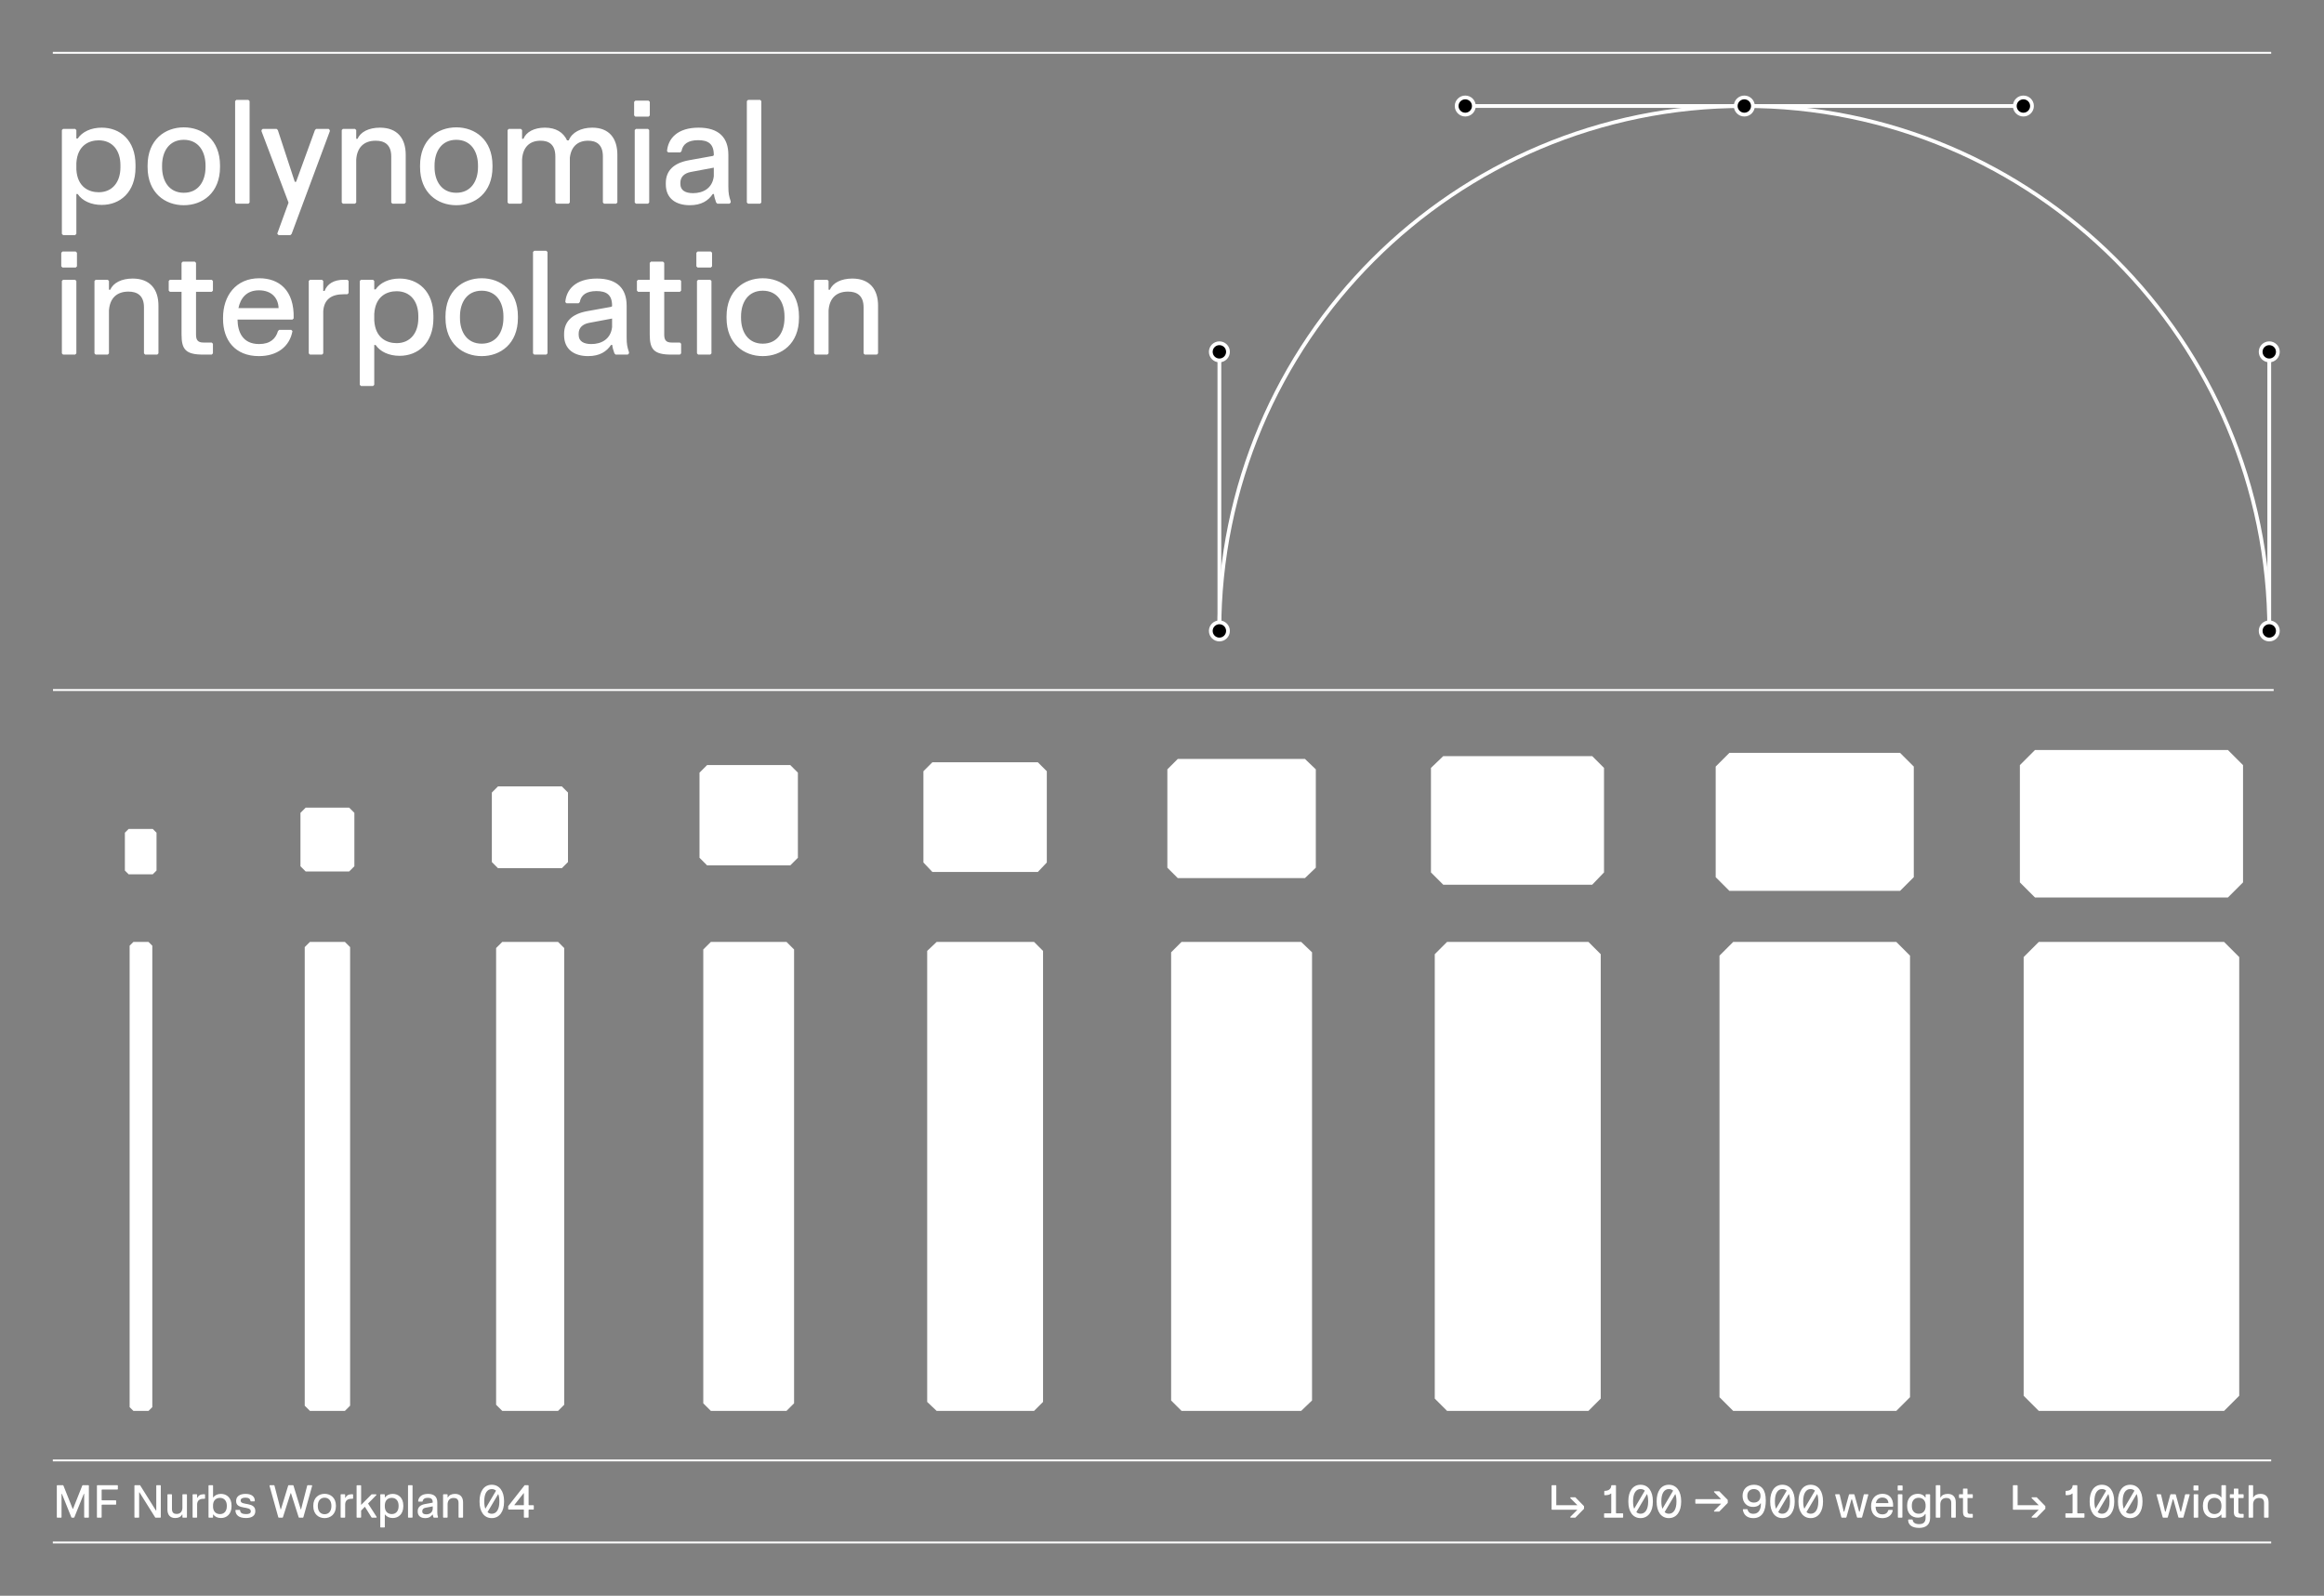 <?xml version="1.0" encoding="UTF-8"?>
<svg id="Calque_1" data-name="Calque 1" xmlns="http://www.w3.org/2000/svg" xmlns:xlink="http://www.w3.org/1999/xlink" viewBox="0 0 616 423">
  <rect x="0" y="0" width="616" height="423" fill="#808080" stroke="none"/>
  <defs>
    <style>
      .cls-1 {
        clip-path: url(#clippath);
      }

      .cls-2, .cls-3, .cls-4, .cls-5 {
        fill: none;
      }

      .cls-2, .cls-6, .cls-7 {
        stroke-width: 0px;
      }

      .cls-3 {
        stroke-width: .51px;
      }

      .cls-3, .cls-4, .cls-5 {
        stroke: #fff;
      }

      .cls-8 {
        clip-path: url(#clippath-1);
      }

      .cls-9 {
        clip-path: url(#clippath-4);
      }

      .cls-10 {
        clip-path: url(#clippath-3);
      }

      .cls-11 {
        clip-path: url(#clippath-2);
      }

      .cls-4 {
        stroke-width: .5px;
      }

      .cls-7 {
        fill: #fff;
      }
    </style>
    <clipPath id="clippath">
      <rect class="cls-2" width="616" height="423"/>
    </clipPath>
    <clipPath id="clippath-1">
      <rect class="cls-2" width="616" height="423"/>
    </clipPath>
    <clipPath id="clippath-2">
      <rect class="cls-2" width="616" height="423"/>
    </clipPath>
    <clipPath id="clippath-3">
      <rect class="cls-2" width="616" height="423"/>
    </clipPath>
    <clipPath id="clippath-4">
      <rect class="cls-2" width="616" height="423"/>
    </clipPath>
  </defs>
  <g class="cls-1">
    <path class="cls-7" d="M535.39,233.9l4.01,4.01h51.13l4.01-4.01v-31.08l-4.01-4.01h-51.13l-4.01,4.01v31.08ZM540.4,374h49.12l4.01-4.01v-116.29l-4.01-4.01h-49.12l-4.01,4.01v116.29l4.01,4.01ZM454.76,232.52l3.63,3.63h45.24l3.64-3.63v-29.32l-3.64-3.63h-45.24l-3.63,3.63v29.32ZM459.4,374h43.24l3.63-3.63v-117.05l-3.63-3.63h-43.24l-3.63,3.63v117.05l3.63,3.63ZM379.29,231.26l3.26,3.26h39.48l3.13-3.26v-27.7l-3.13-3.13h-39.48l-3.26,3.13v27.7ZM383.56,374h37.47l3.26-3.26v-117.8l-3.26-3.26h-37.47l-3.26,3.26v117.8l3.26,3.26ZM309.42,230.01l2.76,2.76h33.71l2.88-2.76v-26.07l-2.88-2.76h-33.71l-2.76,2.76v26.07ZM313.18,374h31.71l2.88-2.76v-118.8l-2.88-2.76h-31.71l-2.76,2.76v118.8l2.76,2.76ZM244.76,228.63l2.38,2.51h27.95l2.38-2.51v-24.19l-2.38-2.38h-27.95l-2.38,2.38v24.19ZM248.27,374h25.82l2.38-2.38v-119.55l-2.38-2.38h-25.82l-2.51,2.38v119.55l2.51,2.38ZM185.41,227.38l2.01,2.01h22.06l2.01-2.01v-22.56l-2.01-2.01h-22.06l-2.01,2.01v22.56ZM188.42,374h20.05l2.01-2.01v-120.3l-2.01-2.01h-20.05l-2.01,2.01v120.3l2.01,2.01ZM130.37,228.51l1.63,1.63h16.92l1.63-1.63v-18.42l-1.63-1.63h-16.92l-1.63,1.63v18.42ZM133.13,374h14.79l1.63-1.63v-121.06l-1.63-1.63h-14.79l-1.63,1.63v121.06l1.63,1.63ZM79.64,229.63l1.38,1.38h11.53l1.38-1.38v-14.16l-1.38-1.38h-11.53l-1.38,1.38v14.16ZM82.15,374h9.27l1.38-1.38v-121.56l-1.38-1.38h-9.27l-1.38,1.38v121.56l1.38,1.38ZM33.1,230.76l1,1h6.39l1-1v-10.02l-1-1h-6.39l-1,1v10.02ZM35.36,374h4.01l1-1v-122.31l-1-1h-4.01l-1,1v122.31l1,1Z"/>
    <line class="cls-4" x1="602" y1="387.13" x2="14" y2="387.13"/>
    <line class="cls-4" x1="602" y1="408.88" x2="14" y2="408.88"/>
    <g class="cls-8">
      <path class="cls-7" d="M600.21,402.3h1l.1-.1v-3.95c0-1.36-.69-2.25-2.14-2.25-.91,0-1.61.35-1.85.92h-.11v-3.12l-.1-.1h-1l-.1.1v8.4l.1.1h1l.1-.1v-3.55c.07-1.03.66-1.57,1.61-1.57.69,0,1.29.29,1.29,1.31v3.81l.1.1ZM593.91,402.3h.69l.1-.1v-.8l-.1-.1h-.69c-.47,0-.61-.23-.61-.66v-3.54h1.3l.1-.1v-.8l-.1-.1h-1.3v-1.4l-.1-.1h-1l-.1.1v1.4h-.96l-.1.1v.8l.1.1h.96v3.54c0,1.24.35,1.66,1.8,1.66M585.16,399.29v-.2c0-1.17.63-2.04,1.8-2.04.79,0,1.76.4,1.85,1.88v.54c-.09,1.48-1.06,1.88-1.85,1.88-1.17,0-1.8-.89-1.8-2.06M586.71,402.4c.89,0,1.61-.34,1.99-.9h.11v.7l.1.1h1l.1-.1v-8.4l-.1-.1h-1l-.1.1v3.1h-.11c-.38-.56-1.1-.9-1.99-.9-1.51,0-2.8,1.02-2.8,3.09v.2c0,2.07,1.29,3.11,2.8,3.11M581.41,394.99l.1.1h1.1l.1-.1v-1.12l-.1-.1h-1.1l-.1.1v1.12ZM581.56,402.3h1l.1-.1v-6l-.1-.1h-1l-.1.1v6l.1.1ZM577.51,402.3h1.13l.1-.1,1.67-6-.1-.1h-1.02l-.1.1-1.08,4.49h-.15l-1.24-4.49-.1-.1h-1.25l-.1.1-1.24,4.49h-.15l-1.07-4.49-.1-.1h-1.01l-.1.1,1.65,6,.1.1h1.14l.1-.1,1.33-4.74h.15l1.33,4.74.1.1ZM563.5,400.84l2.84-4.81c.19.49.3,1.12.3,1.86v.2c0,2.01-.77,3.17-2.01,3.17-.44,0-.82-.15-1.12-.43M562.64,398.1v-.2c0-2.03.76-3.18,1.99-3.18.44,0,.82.14,1.13.42l-2.83,4.8c-.19-.49-.29-1.11-.29-1.84M564.62,402.42c2.09,0,3.27-1.8,3.27-4.32v-.2c0-2.53-1.18-4.32-3.27-4.32s-3.23,1.8-3.23,4.32v.2c0,2.53,1.14,4.32,3.23,4.32M556,400.84l2.84-4.81c.19.49.3,1.12.3,1.86v.2c0,2.01-.77,3.17-2.01,3.17-.44,0-.82-.15-1.13-.43M555.14,398.1v-.2c0-2.03.76-3.18,1.99-3.18.44,0,.82.14,1.13.42l-2.83,4.8c-.19-.49-.29-1.11-.29-1.84M557.12,402.42c2.09,0,3.27-1.8,3.27-4.32v-.2c0-2.53-1.18-4.32-3.27-4.32s-3.23,1.8-3.23,4.32v.2c0,2.53,1.14,4.32,3.23,4.32M547.56,402.3h4.85l.1-.1v-.95l-.1-.1h-1.7l-.1-.1v-7.25l-.1-.1h-1.05l-.1.1c-.01.86-.7,1.41-1.75,1.4l-.1.1v.95l.1.1c.89,0,1.3-.12,1.65-.44h.1v5.14l-.1.1h-1.7l-.1.1v.95l.1.1ZM534.69,393.7h-1.05l-.1.1v6.3l.1.1h6.7v.05l-1.85,1.85v.1l.1.1h1.25l2.3-2.35v-.7l-2.3-2.35h-1.25l-.1.1v.1l1.85,1.85v.05h-5.55v-5.2l-.1-.1ZM522.12,402.3h.69l.1-.1v-.8l-.1-.1h-.69c-.47,0-.61-.23-.61-.66v-3.54h1.3l.1-.1v-.8l-.1-.1h-1.3v-1.4l-.1-.1h-1l-.1.1v1.4h-.96l-.1.1v.8l.1.1h.96v3.54c0,1.24.35,1.66,1.81,1.66M517.3,402.3h1l.1-.1v-3.95c0-1.36-.69-2.25-2.14-2.25-.91,0-1.61.35-1.85.92h-.11v-3.12l-.1-.1h-1l-.1.1v8.4l.1.1h1l.1-.1v-3.55c.07-1.03.66-1.57,1.61-1.57.69,0,1.29.29,1.29,1.31v3.81l.1.1ZM506.75,399.24v-.2c0-1.16.63-2.01,1.8-2.01.77,0,1.73.38,1.85,1.79v.66c-.12,1.42-1.07,1.78-1.85,1.78-1.17,0-1.8-.86-1.8-2.01M508.63,405.02c1.77,0,2.97-.78,2.97-2.72v-6.1l-.1-.1h-1l-.1.1v.73h-.11c-.38-.61-1.02-.95-1.94-.95-1.62,0-2.84,1.09-2.84,3.06v.2c0,1.97,1.22,3.06,2.84,3.06.92,0,1.57-.34,1.94-.95h.11v.97c0,1.22-.62,1.7-1.72,1.7-.96,0-1.62-.36-1.71-1.13l-.1-.1h-1l-.1.1c0,1.47,1.23,2.12,2.86,2.12M503,394.99l.1.1h1.1l.1-.1v-1.12l-.1-.1h-1.1l-.1.1v1.12ZM503.15,402.3h1l.1-.1v-6l-.1-.1h-1l-.1.1v6l.1.1ZM495.95,399.35c0,1.75.99,3.08,2.98,3.08,1.51,0,2.54-.79,2.77-2.08l-.1-.1h-1l-.1.1c-.18.63-.64,1.08-1.56,1.08-1.37,0-1.77-1.01-1.79-2.03h4.55l.1-.1c.06-2.36-1.24-3.32-2.84-3.32-1.95,0-3.01,1.46-3.01,3.27v.1ZM500.55,398.45h-3.33c.17-.81.66-1.48,1.7-1.48s1.6.63,1.62,1.48M492.33,402.3h1.13l.1-.1,1.67-6-.1-.1h-1.02l-.1.1-1.08,4.49h-.15l-1.24-4.49-.1-.1h-1.25l-.1.1-1.24,4.49h-.15l-1.07-4.49-.1-.1h-1.01l-.1.1,1.65,6,.1.1h1.14l.1-.1,1.33-4.74h.15l1.33,4.74.1.1ZM478.82,400.84l2.84-4.81c.19.49.3,1.12.3,1.86v.2c0,2.01-.77,3.17-2.01,3.17-.44,0-.82-.15-1.12-.43M477.96,398.1v-.2c0-2.03.76-3.18,1.99-3.18.44,0,.82.14,1.13.42l-2.83,4.8c-.19-.49-.29-1.11-.29-1.84M479.94,402.42c2.09,0,3.27-1.8,3.27-4.32v-.2c0-2.53-1.18-4.32-3.27-4.32s-3.23,1.8-3.23,4.32v.2c0,2.53,1.14,4.32,3.23,4.32M471.32,400.84l2.84-4.81c.19.49.3,1.12.3,1.86v.2c0,2.01-.77,3.17-2.01,3.17-.44,0-.82-.15-1.12-.43M470.46,398.1v-.2c0-2.03.76-3.18,1.99-3.18.44,0,.82.14,1.13.42l-2.83,4.8c-.19-.49-.29-1.11-.29-1.84M472.44,402.42c2.09,0,3.27-1.8,3.27-4.32v-.2c0-2.53-1.18-4.32-3.27-4.32s-3.23,1.8-3.23,4.32v.2c0,2.53,1.14,4.32,3.23,4.32M463.14,396.55v-.05c0-1.11.74-1.78,1.73-1.78.93,0,1.77.58,1.77,1.78v.05c0,1.14-.75,1.75-1.75,1.75-1.05,0-1.75-.64-1.75-1.75M464.92,393.58c-1.95,0-3.03,1.3-3.03,2.92v.05c0,1.8,1.21,3,2.95,2.9,1.03-.06,1.56-.52,1.8-.94h.1v.23c0,1.17-.44,2.54-1.99,2.54-.87,0-1.36-.42-1.54-1.13l-.1-.1h-1.05l-.1.1c.14,1.19.95,2.28,2.76,2.28,2.62,0,3.32-2.29,3.32-4.61v-.1c0-2.89-1.21-4.14-3.12-4.14M449.36,397.5v1l.1.1h6.7v.05l-1.85,1.85v.1l.1.1h1.29l2.21-2.25.05-.1v-.7l-.05-.1-2.21-2.25h-1.29l-.1.1v.1l1.85,1.85v.05h-6.7l-.1.1ZM441.22,400.84l2.84-4.81c.19.49.3,1.12.3,1.86v.2c0,2.01-.77,3.17-2.01,3.17-.44,0-.82-.15-1.12-.43M440.36,398.1v-.2c0-2.03.76-3.18,1.99-3.18.44,0,.82.14,1.13.42l-2.83,4.8c-.19-.49-.29-1.11-.29-1.84M442.34,402.42c2.09,0,3.27-1.8,3.27-4.32v-.2c0-2.53-1.18-4.32-3.27-4.32s-3.23,1.8-3.23,4.32v.2c0,2.53,1.14,4.32,3.23,4.32M433.72,400.84l2.84-4.81c.19.49.3,1.12.3,1.86v.2c0,2.01-.77,3.17-2.01,3.17-.44,0-.82-.15-1.12-.43M432.86,398.1v-.2c0-2.03.76-3.18,1.99-3.18.44,0,.82.14,1.13.42l-2.83,4.8c-.19-.49-.29-1.11-.29-1.84M434.84,402.42c2.09,0,3.27-1.8,3.27-4.32v-.2c0-2.53-1.18-4.32-3.27-4.32s-3.23,1.8-3.23,4.32v.2c0,2.53,1.14,4.32,3.23,4.32M425.28,402.3h4.85l.1-.1v-.95l-.1-.1h-1.7l-.1-.1v-7.25l-.1-.1h-1.05l-.1.1c-.01.86-.7,1.41-1.75,1.4l-.1.1v.95l.1.1c.89,0,1.3-.12,1.65-.44h.1v5.14l-.1.1h-1.7l-.1.1v.95l.1.1ZM412.41,393.7h-1.05l-.1.1v6.3l.1.1h6.7v.05l-1.85,1.85v.1l.1.1h1.25l2.3-2.35v-.7l-2.3-2.35h-1.25l-.1.1v.1l1.85,1.85v.05h-5.55v-5.2l-.1-.1Z"/>
      <path class="cls-7" d="M136.36,399.01v-.1l2.45-3.11h.05v3.11l-.05.1h-2.45ZM138.96,402.3h1.05l.1-.1v-1.94l.1-.1h1.18l.1-.1v-.95l-.1-.1h-1.18l-.1-.1v-5.11l-.1-.1h-.95l-4.36,5.56v.8l.1.1h4.01l.05.1v1.94l.1.1ZM129.22,400.84l2.84-4.81c.19.49.3,1.12.3,1.86v.2c0,2.01-.77,3.18-2.01,3.18-.44,0-.82-.15-1.12-.43M128.36,398.1v-.2c0-2.03.76-3.17,1.99-3.17.44,0,.82.14,1.13.42l-2.83,4.79c-.19-.49-.29-1.11-.29-1.84M130.34,402.42c2.09,0,3.27-1.8,3.27-4.32v-.2c0-2.53-1.18-4.32-3.27-4.32s-3.23,1.8-3.23,4.32v.2c0,2.53,1.14,4.32,3.23,4.32M121.64,402.3h1l.1-.1v-3.95c0-1.36-.69-2.25-2.14-2.25-.91,0-1.61.35-1.85.92h-.11v-.72l-.1-.1h-1l-.1.1v6l.1.1h1l.1-.1v-3.55c.07-1.03.66-1.57,1.61-1.57.69,0,1.29.29,1.29,1.31v3.81l.1.1ZM111.93,400.66v-.1c0-.47.31-.79.87-.89l1.9-.36v.71c-.12,1.01-.89,1.4-1.72,1.4-.64,0-1.05-.23-1.05-.76M114.89,402.2l.1.1h1.01l.1-.1v-.1c-.14-.42-.19-.63-.19-1.25v-2.6c0-1.41-.77-2.25-2.46-2.25-1.78,0-2.54.92-2.62,1.95l.1.1h1l.1-.1c.1-.59.56-.91,1.38-.91s1.29.3,1.29,1.21v.04l-.08.05-1.98.36c-1.25.23-1.92.85-1.92,1.89v.1c0,1.18.84,1.73,1.99,1.73.97,0,1.53-.38,1.9-.92h.1c.02.22.08.42.18.7M108.25,402.3h1l.1-.1v-8.4l-.1-.1h-1l-.1.1v8.4l.1.1ZM102,399.47v-.54c.09-1.48,1.06-1.88,1.85-1.88,1.17,0,1.8.88,1.8,2.04v.2c0,1.17-.63,2.06-1.8,2.06-.79,0-1.76-.4-1.85-1.88M104.1,402.4c1.51,0,2.8-1.04,2.8-3.11v-.2c0-2.07-1.29-3.09-2.8-3.09-.89,0-1.61.34-1.99.9h-.11v-.7l-.1-.1h-1l-.1.1v8.6l.1.1h1l.1-.1v-3.3h.11c.38.56,1.1.9,1.99.9M94.62,402.3h1l.1-.1v-1.77l1-1.02,1.73,2.79.13.11h1.16l.1-.1v-.1l-2.28-3.55,2.21-2.25v-.1l-.1-.1h-1.17l-2.78,2.82v-5.12l-.1-.1h-1l-.1.1v8.4l.1.1ZM90.39,402.3h1l.1-.1v-3.49c.07-1,.69-1.41,1.7-1.41h.3l.1-.1v-1l-.1-.1h-.3c-.82,0-1.37.34-1.59.92h-.11v-.82l-.1-.1h-1l-.1.1v6l.1.1ZM84.24,399.26v-.12c0-1.17.59-2.13,1.8-2.13s1.8.96,1.8,2.13v.12c0,1.17-.59,2.13-1.8,2.13s-1.8-.96-1.8-2.13M86.04,402.42c1.55,0,3-1.02,3-3.16v-.12c0-2.14-1.45-3.16-3-3.16s-3,1.02-3,3.16v.12c0,2.14,1.45,3.16,3,3.16M73.85,402.3h1.04l.1-.1,2.04-6.38h.1l2.04,6.38.1.1h1.04l.1-.1,2.32-8.3v-.1l-.1-.1h-1.1l-.1.1-1.62,6.28h-.1l-1.92-6.28-.1-.1h-1.2l-.1.1-1.92,6.28h-.1l-1.62-6.28-.1-.1h-1.1l-.1.1v.1l2.32,8.3.1.1ZM65.06,402.4c1.92.04,2.61-.8,2.61-1.77v-.1c0-2.53-3.88-1.34-3.88-2.73v-.07c0-.48.49-.74,1.29-.73.81.01,1.24.29,1.31.88l.09.1h.95l.11-.1c.03-1.09-.76-1.86-2.39-1.88-1.66-.03-2.56.73-2.56,1.84v.1c0,2.36,3.88,1.15,3.88,2.65v.07c0,.55-.57.71-1.31.7-.97-.02-1.49-.31-1.51-1.01l-.1-.1h-1.05l-.1.1c.04,1.33.99,2.01,2.65,2.04M56.47,399.56v-.71c.12-1.41,1.07-1.79,1.85-1.79,1.17,0,1.8.88,1.8,2.04v.2c0,1.17-.63,2.06-1.8,2.06-.78,0-1.73-.38-1.85-1.79M58.57,402.4c1.51,0,2.8-1.04,2.8-3.11v-.2c0-2.07-1.29-3.09-2.8-3.09-.89,0-1.61.34-1.99.9h-.11v-3.1l-.1-.1h-1l-.1.1v8.4l.1.1h1l.1-.1v-.7h.11c.38.56,1.1.9,1.99.9M51.15,402.3h1l.1-.1v-3.49c.07-1,.69-1.41,1.7-1.41h.3l.1-.1v-1l-.1-.1h-.3c-.82,0-1.37.34-1.59.92h-.11v-.82l-.1-.1h-1l-.1.1v6l.1.1ZM46.45,402.4c.88,0,1.56-.35,1.79-.92h.11v.72l.1.1h1l.1-.1v-6l-.1-.1h-1l-.1.1v3.56c-.06,1.02-.63,1.56-1.55,1.56-.66,0-1.22-.29-1.22-1.31v-3.81l-.1-.1h-1l-.1.1v3.95c0,1.36.67,2.25,2.07,2.25M35.73,402.3h1.05l.1-.1v-6.59h.1l4.19,6.69h1.35l.1-.1v-8.4l-.1-.1h-1l-.1.1v6.59h-.1l-4.19-6.69h-1.4l-.1.1v8.4l.1.1ZM25.79,402.3h1.05l.1-.1v-3.24l.1-.1h3.65l.1-.1v-.95l-.1-.1h-3.65l-.1-.1v-2.66l.1-.1h4.1l.1-.1v-.95l-.1-.1h-5.35l-.1.1v8.4l.1.1ZM19.01,402.3h.6l.1-.1,2.5-6.2h.1v6.2l.1.1h1.05l.1-.1v-8.4l-.1-.1h-1.55l-.1.1-2.45,6.15h-.1l-2.45-6.15-.1-.1h-1.55l-.1.1v8.4l.1.1h1.05l.1-.1v-6.2h.1l2.5,6.2.1.1Z"/>
    </g>
    <line class="cls-4" x1="602" y1="14" x2="14" y2="14"/>
    <g class="cls-11">
      <path class="cls-5" d="M601.49,167.25c0-76.85-62.3-139.15-139.14-139.15s-139.15,62.3-139.15,139.15"/>
    </g>
    <line class="cls-5" x1="388.38" y1="28.1" x2="462.35" y2="28.1"/>
    <line class="cls-5" x1="536.32" y1="28.1" x2="462.35" y2="28.1"/>
    <line class="cls-5" x1="323.21" y1="93.27" x2="323.21" y2="167.25"/>
    <line class="cls-5" x1="601.49" y1="93.27" x2="601.49" y2="167.25"/>
    <g class="cls-10">
      <path class="cls-6" d="M323.21,169.52c1.26,0,2.28-1.02,2.28-2.28s-1.02-2.27-2.28-2.27-2.28,1.02-2.28,2.27,1.02,2.28,2.28,2.28"/>
      <path class="cls-5" d="M323.21,169.52c1.26,0,2.28-1.02,2.28-2.28s-1.02-2.27-2.28-2.27-2.28,1.02-2.28,2.27,1.02,2.28,2.28,2.28Z"/>
      <path class="cls-6" d="M323.21,95.54c1.26,0,2.28-1.02,2.28-2.28s-1.02-2.27-2.28-2.27-2.28,1.02-2.28,2.27,1.02,2.28,2.28,2.28"/>
      <path class="cls-5" d="M323.21,95.54c1.26,0,2.28-1.02,2.28-2.28s-1.02-2.27-2.28-2.27-2.28,1.02-2.28,2.27,1.02,2.28,2.28,2.28Z"/>
      <path class="cls-6" d="M388.38,30.38c1.26,0,2.28-1.02,2.28-2.28s-1.02-2.27-2.28-2.27-2.28,1.02-2.28,2.27,1.02,2.28,2.28,2.28"/>
      <path class="cls-5" d="M388.38,30.38c1.26,0,2.28-1.02,2.28-2.28s-1.02-2.27-2.28-2.27-2.28,1.02-2.28,2.27,1.02,2.28,2.28,2.28Z"/>
      <path class="cls-6" d="M462.35,30.38c1.26,0,2.28-1.02,2.28-2.28s-1.02-2.27-2.28-2.27-2.28,1.02-2.28,2.27,1.02,2.28,2.28,2.28"/>
      <path class="cls-5" d="M462.35,30.38c1.26,0,2.28-1.02,2.28-2.28s-1.02-2.27-2.28-2.27-2.28,1.02-2.28,2.27,1.02,2.28,2.28,2.28Z"/>
      <path class="cls-6" d="M536.32,30.38c1.26,0,2.28-1.02,2.28-2.28s-1.02-2.27-2.28-2.27-2.28,1.02-2.28,2.27,1.02,2.28,2.28,2.28"/>
      <path class="cls-5" d="M536.32,30.38c1.26,0,2.28-1.02,2.28-2.28s-1.02-2.27-2.28-2.27-2.28,1.02-2.28,2.27,1.02,2.28,2.28,2.28Z"/>
      <path class="cls-6" d="M601.49,95.54c1.26,0,2.28-1.02,2.28-2.28s-1.02-2.27-2.28-2.27-2.28,1.02-2.28,2.27,1.02,2.28,2.28,2.28"/>
      <path class="cls-5" d="M601.49,95.54c1.26,0,2.28-1.02,2.28-2.28s-1.02-2.27-2.28-2.27-2.28,1.02-2.28,2.27,1.02,2.28,2.28,2.28Z"/>
      <path class="cls-6" d="M601.49,169.52c1.26,0,2.28-1.02,2.28-2.28s-1.02-2.27-2.28-2.27-2.28,1.02-2.28,2.27,1.02,2.28,2.28,2.28"/>
      <path class="cls-5" d="M601.49,169.52c1.26,0,2.28-1.02,2.28-2.28s-1.02-2.27-2.28-2.27-2.28,1.02-2.28,2.27,1.02,2.28,2.28,2.28Z"/>
    </g>
    <line class="cls-3" x1="14.05" y1="182.91" x2="602.66" y2="182.91"/>
    <g class="cls-9">
      <path class="cls-7" d="M229.22,94h3.2l.32-.32v-12.64c0-4.34-2.2-7.2-6.84-7.2-2.9,0-5.16,1.12-5.92,2.96h-.36v-2.32l-.32-.32h-3.2l-.32.32v19.2l.32.32h3.2l.32-.32v-11.36c.22-3.3,2.1-5.02,5.16-5.02,2.22,0,4.12.92,4.12,4.18v12.2l.32.32ZM196.42,84.28v-.4c0-3.74,1.88-6.82,5.76-6.82s5.76,3.08,5.76,6.82v.4c0,3.74-1.88,6.82-5.76,6.82s-5.76-3.08-5.76-6.82M202.18,94.4c4.96,0,9.6-3.26,9.6-10.12v-.4c0-6.86-4.64-10.12-9.6-10.12s-9.6,3.26-9.6,10.12v.4c0,6.86,4.64,10.12,9.6,10.12M184.58,70.6l.32.32h3.52l.32-.32v-3.6l-.32-.32h-3.52l-.32.32v3.6ZM185.06,94h3.2l.32-.32v-19.2l-.32-.32h-3.2l-.32.32v19.2l.32.32ZM178,94h2.22l.32-.32v-2.56l-.32-.32h-2.22c-1.52,0-1.94-.74-1.94-2.12v-11.32h4.16l.32-.32v-2.56l-.32-.32h-4.16v-4.48l-.32-.32h-3.2l-.32.32v4.48h-3.08l-.32.32v2.56l.32.32h3.08v11.32c0,3.98,1.12,5.32,5.78,5.32M153.38,88.76v-.32c0-1.5.98-2.52,2.78-2.86l6.08-1.14v2.28c-.38,3.22-2.86,4.48-5.5,4.48-2.04,0-3.36-.74-3.36-2.44M162.86,93.68l.32.32h3.22l.32-.32v-.32c-.44-1.34-.62-2.02-.62-4v-8.32c0-4.52-2.48-7.2-7.88-7.2-5.68,0-8.12,2.94-8.38,6.24l.32.32h3.2l.32-.32c.32-1.9,1.78-2.92,4.42-2.92s4.14.96,4.14,3.88v.14l-.26.16-6.32,1.14c-4,.72-6.14,2.72-6.14,6.06v.32c0,3.76,2.68,5.54,6.36,5.54,3.1,0,4.9-1.22,6.08-2.96h.32c.08.7.26,1.36.58,2.24M141.6,94h3.2l.32-.32v-26.88l-.32-.32h-3.2l-.32.32v26.88l.32.32ZM121.92,84.28v-.4c0-3.74,1.88-6.82,5.76-6.82s5.76,3.08,5.76,6.82v.4c0,3.74-1.88,6.82-5.76,6.82s-5.76-3.08-5.76-6.82M127.68,94.4c4.96,0,9.6-3.26,9.6-10.12v-.4c0-6.86-4.64-10.12-9.6-10.12s-9.6,3.26-9.6,10.12v.4c0,6.86,4.64,10.12,9.6,10.12M99.2,84.94v-1.72c.28-4.74,3.4-6.02,5.92-6.02,3.74,0,5.76,2.8,5.76,6.54v.64c0,3.74-2.02,6.58-5.76,6.58-2.52,0-5.64-1.28-5.92-6.02M105.92,94.32c4.84,0,8.96-3.32,8.96-9.94v-.64c0-6.62-4.12-9.9-8.96-9.9-2.84,0-5.16,1.1-6.36,2.88h-.36v-2.24l-.32-.32h-3.2l-.32.32v27.52l.32.32h3.2l.32-.32v-10.56h.36c1.2,1.78,3.52,2.88,6.36,2.88M82.16,94h3.2l.32-.32v-11.18c.22-3.2,2.22-4.5,5.44-4.5h.96l.32-.32v-3.2l-.32-.32h-.96c-2.62,0-4.38,1.08-5.08,2.96h-.36v-2.64l-.32-.32h-3.2l-.32.32v19.2l.32.32ZM59.12,84.56c0,5.6,3.18,9.84,9.52,9.84,4.82,0,8.14-2.52,8.88-6.64l-.32-.32h-3.2l-.32.32c-.58,2-2.04,3.44-5,3.44-4.38,0-5.68-3.22-5.72-6.48h14.56l.32-.32c.2-7.56-3.96-10.64-9.1-10.64-6.24,0-9.62,4.66-9.62,10.48v.32ZM73.84,81.68h-10.64c.54-2.6,2.1-4.72,5.44-4.72s5.12,2.02,5.2,4.72M53.9,94h2.22l.32-.32v-2.56l-.32-.32h-2.22c-1.52,0-1.94-.74-1.94-2.12v-11.32h4.16l.32-.32v-2.56l-.32-.32h-4.16v-4.48l-.32-.32h-3.2l-.32.32v4.48h-3.08l-.32.32v2.56l.32.32h3.08v11.32c0,3.98,1.12,5.32,5.78,5.32M38.48,94h3.2l.32-.32v-12.64c0-4.34-2.2-7.2-6.84-7.2-2.9,0-5.16,1.12-5.92,2.96h-.36v-2.32l-.32-.32h-3.2l-.32.32v19.2l.32.32h3.2l.32-.32v-11.36c.22-3.3,2.1-5.02,5.16-5.02,2.22,0,4.12.92,4.12,4.18v12.2l.32.32ZM16.24,70.6l.32.32h3.52l.32-.32v-3.6l-.32-.32h-3.52l-.32.32v3.6ZM16.72,94h3.2l.32-.32v-19.2l-.32-.32h-3.2l-.32.32v19.2l.32.32Z"/>
      <path class="cls-7" d="M198.28,54h3.2l.32-.32v-26.88l-.32-.32h-3.2l-.32.32v26.88l.32.32ZM180.34,48.76v-.32c0-1.5.98-2.52,2.78-2.86l6.08-1.14v2.28c-.38,3.22-2.86,4.48-5.5,4.48-2.04,0-3.36-.74-3.36-2.44M189.82,53.68l.32.32h3.22l.32-.32v-.32c-.44-1.34-.62-2.02-.62-4v-8.32c0-4.52-2.48-7.2-7.88-7.2-5.68,0-8.12,2.94-8.38,6.24l.32.32h3.2l.32-.32c.32-1.9,1.78-2.92,4.42-2.92s4.14.96,4.14,3.88v.14l-.26.16-6.32,1.14c-4,.72-6.14,2.72-6.14,6.06v.32c0,3.76,2.68,5.54,6.36,5.54,3.1,0,4.9-1.22,6.08-2.96h.32c.08.7.26,1.36.58,2.24M168.08,30.6l.32.32h3.52l.32-.32v-3.6l-.32-.32h-3.52l-.32.32v3.6ZM168.56,54h3.2l.32-.32v-19.2l-.32-.32h-3.2l-.32.32v19.2l.32.32ZM160.12,54h3.2l.32-.32v-12.64c0-4.34-2.14-7.2-6.66-7.2-3.02,0-5.4,1.28-6.22,3.36h-.46c-.98-2.1-2.92-3.36-5.88-3.36-2.8,0-4.94,1.12-5.68,2.96h-.36v-2.32l-.32-.32h-3.2l-.32.32v19.2l.32.32h3.2l.32-.32v-11.38c.2-3.28,1.98-5,4.9-5,2.12,0,3.92.92,3.92,4.18v12.2l.32.32h3.2l.32-.32v-11.84c.34-2.98,2.08-4.54,4.84-4.54,2.12,0,3.92.92,3.92,4.18v12.2l.32.32ZM115.18,44.28v-.4c0-3.74,1.88-6.82,5.76-6.82s5.76,3.08,5.76,6.82v.4c0,3.74-1.88,6.82-5.76,6.82s-5.76-3.08-5.76-6.82M120.94,54.4c4.96,0,9.6-3.26,9.6-10.12v-.4c0-6.86-4.64-10.12-9.6-10.12s-9.6,3.26-9.6,10.12v.4c0,6.86,4.64,10.12,9.6,10.12M104.02,54h3.2l.32-.32v-12.64c0-4.34-2.2-7.2-6.84-7.2-2.9,0-5.16,1.12-5.92,2.96h-.36v-2.32l-.32-.32h-3.2l-.32.32v19.2l.32.32h3.2l.32-.32v-11.36c.22-3.3,2.1-5.02,5.16-5.02,2.22,0,4.12.92,4.12,4.18v12.2l.32.32ZM73.84,62.32h3.14l.32-.32,10.12-27.2v-.32l-.32-.32h-3.3l-.32.32-5,13.72h-.34l-4.5-13.72-.32-.32h-3.68l-.32.32v.32l7.16,18.92-2.96,8.12v.16l.32.32ZM62.64,54h3.2l.32-.32v-26.88l-.32-.32h-3.2l-.32.32v26.88l.32.32ZM42.96,44.28v-.4c0-3.74,1.88-6.82,5.76-6.82s5.76,3.08,5.76,6.82v.4c0,3.74-1.88,6.82-5.76,6.82s-5.76-3.08-5.76-6.82M48.72,54.4c4.96,0,9.6-3.26,9.6-10.12v-.4c0-6.86-4.64-10.12-9.6-10.12s-9.6,3.26-9.6,10.12v.4c0,6.86,4.64,10.12,9.6,10.12M20.24,44.94v-1.72c.28-4.74,3.4-6.02,5.92-6.02,3.74,0,5.76,2.8,5.76,6.54v.64c0,3.74-2.02,6.58-5.76,6.58-2.52,0-5.64-1.28-5.92-6.02M26.96,54.32c4.84,0,8.96-3.32,8.96-9.94v-.64c0-6.62-4.12-9.9-8.96-9.9-2.84,0-5.16,1.1-6.36,2.88h-.36v-2.24l-.32-.32h-3.2l-.32.32v27.52l.32.32h3.2l.32-.32v-10.56h.36c1.2,1.78,3.52,2.88,6.36,2.88"/>
    </g>
  </g>
</svg>